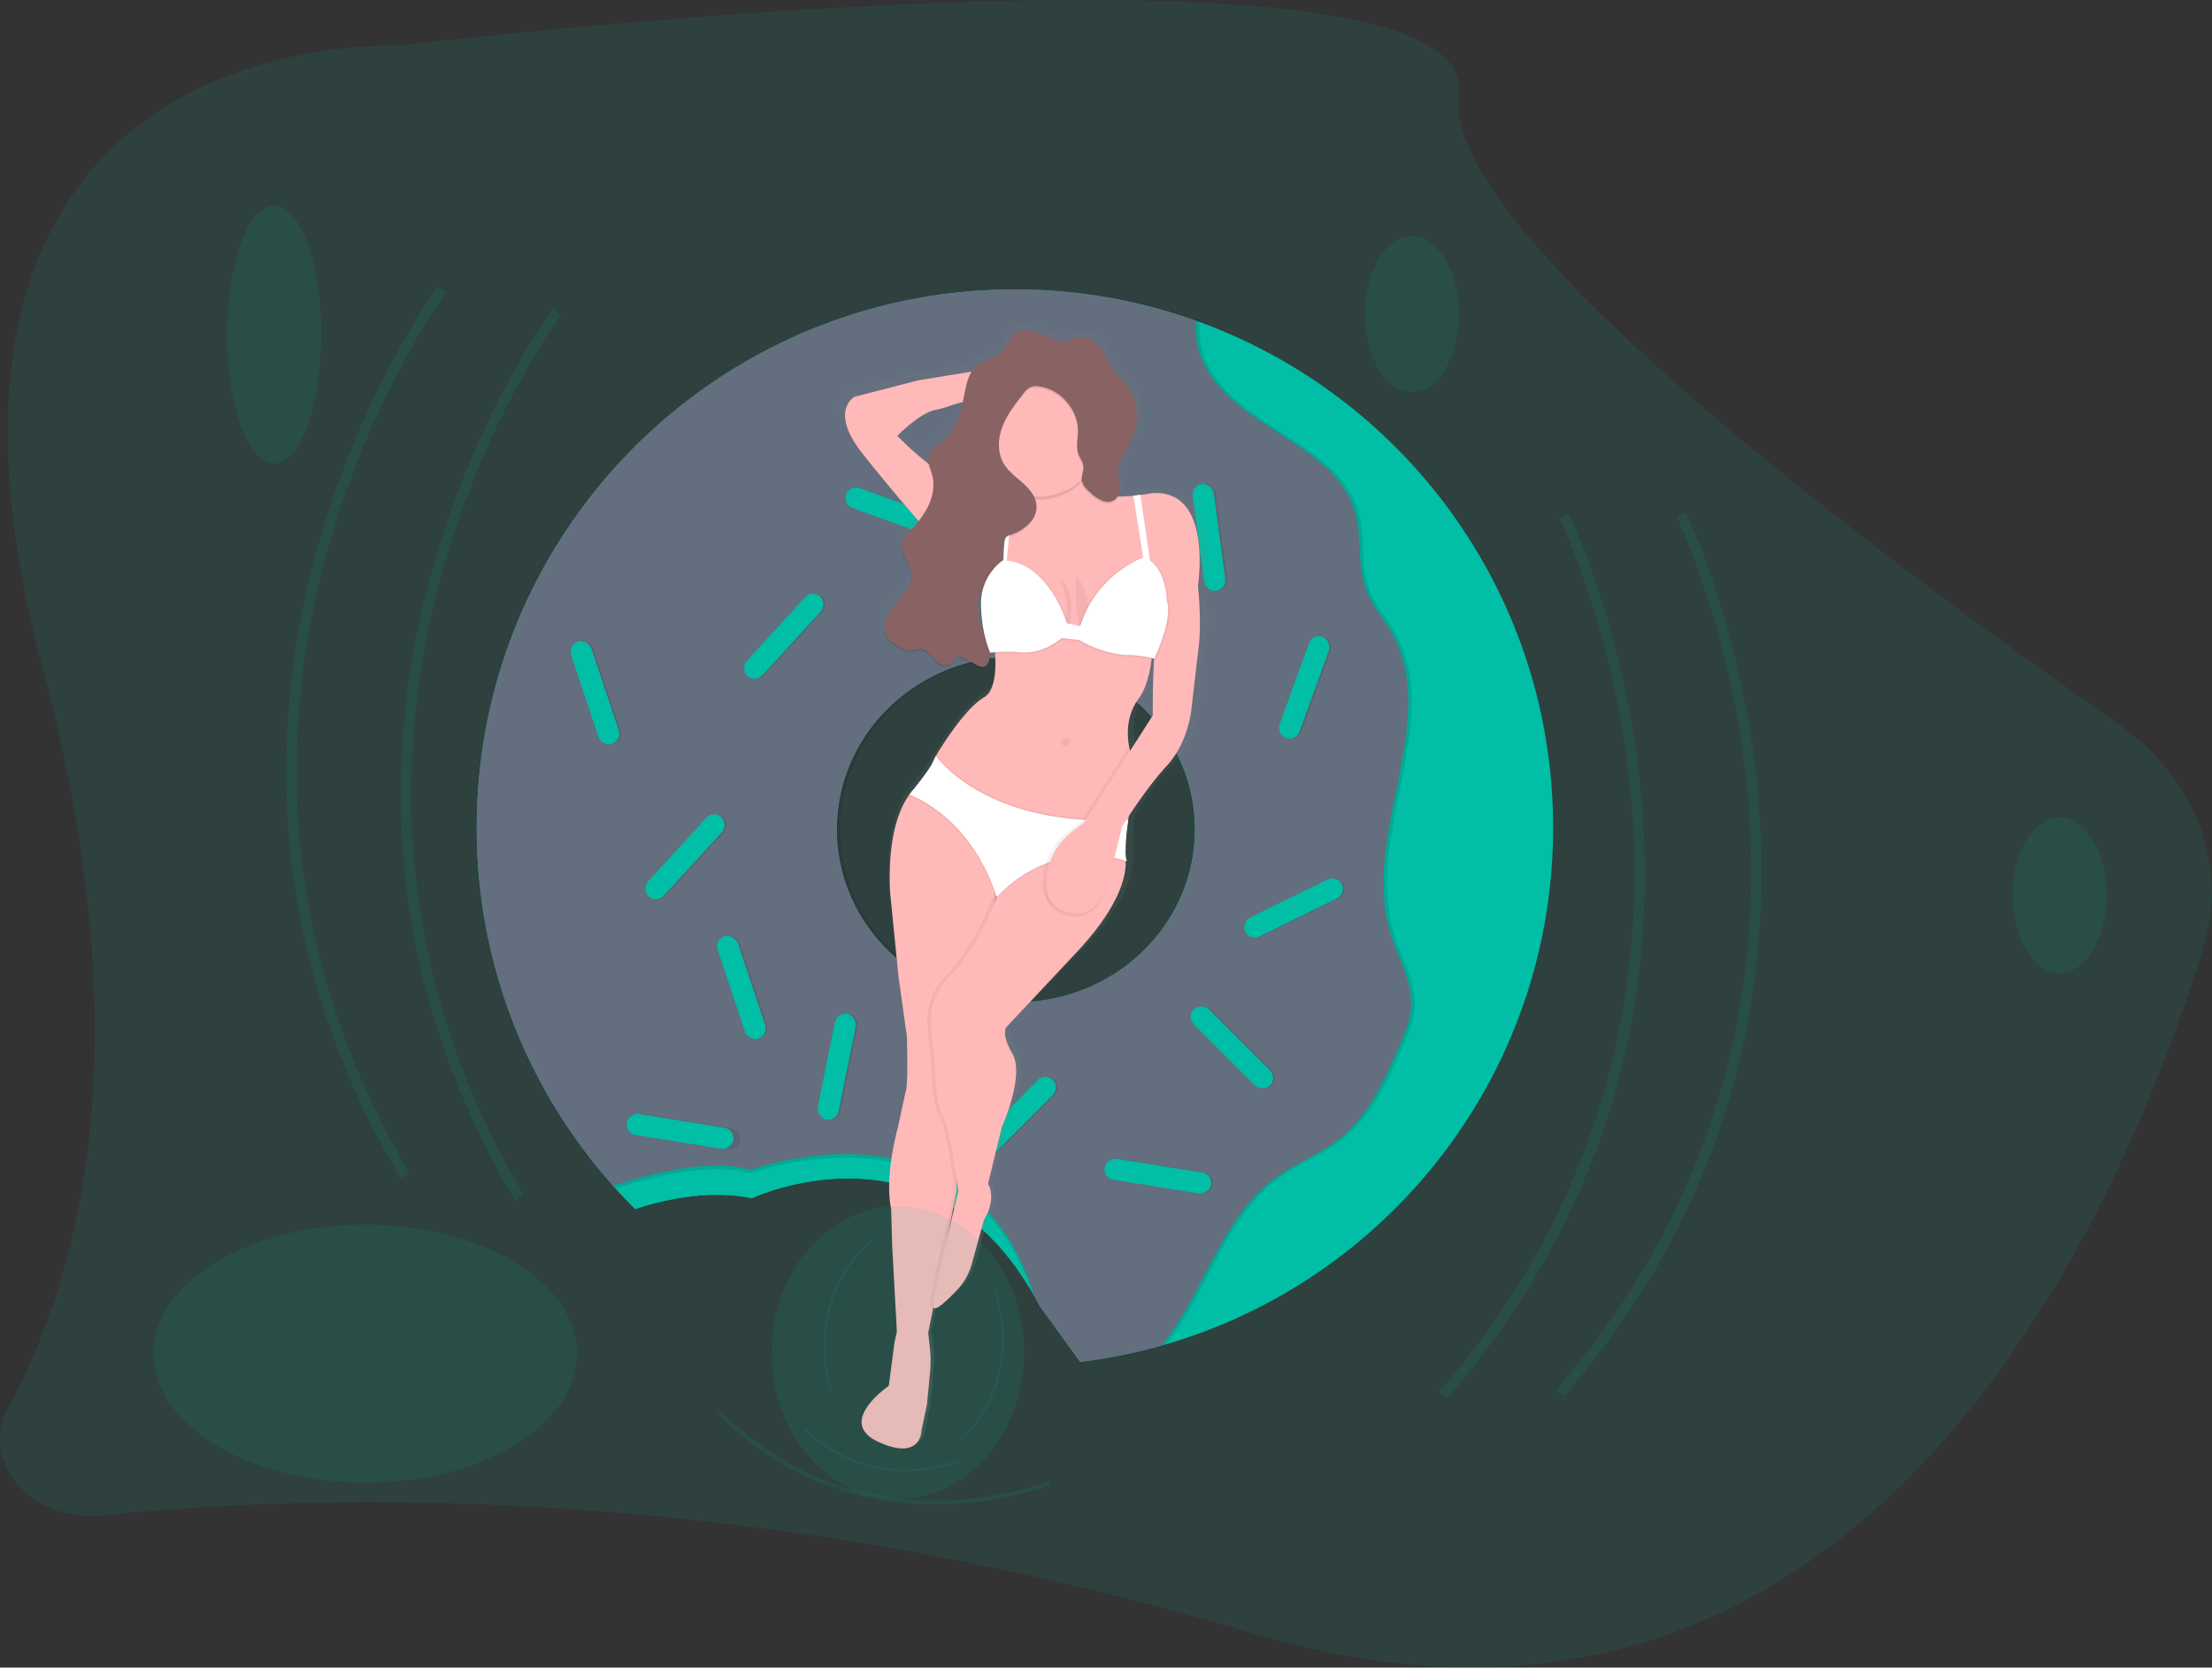 <svg xmlns="http://www.w3.org/2000/svg" xmlns:xlink="http://www.w3.org/1999/xlink" data-name="Layer 1" width="1081" height="814.87" viewBox="0 0 1081 814.87"><rect x="0" y="0" width="1081" height="814.87" fill="#333333" stroke="none"/><defs><linearGradient id="88253d48-1998-4d8f-a8ac-7bacc444cfcf-2968" x1="520.59" y1="754" x2="520.59" y2="202.22" gradientTransform="translate(114.43 -103.8) rotate(12.01)" gradientUnits="userSpaceOnUse"><stop offset="0" stop-color="gray" stop-opacity="0.25"/><stop offset="0.54" stop-color="gray" stop-opacity="0.12"/><stop offset="1" stop-color="gray" stop-opacity="0.1"/></linearGradient></defs><title>in the pool</title><path d="M253.2,65S-4.61,52,80.54,370C129.2,551.76,98.69,665.88,63.6,730.32c-14.47,26.57,11.34,56.31,45.68,52.78C224,771.31,427.69,768,673,841c294.72,87.68,420.82-198.53,463.33-335.34,12.51-40.25-3.87-83-41.82-109.47C984.64,319.48,762.56,155.38,772.37,89,785.38,1,253.2,65,253.2,65Z" transform="translate(-59.5 -42.57)" fill="#00bfa6" opacity="0.1"/><path d="M643.93,199.25A262.33,262.33,0,0,0,555.5,184c-145.25,0-263,117.75-263,263a262.18,262.18,0,0,0,77.43,186.36c13-4.32,35.61-9.8,57.09-5.28,0,0,90.54-43.11,140.55,52.6l19.83,27.39A261.18,261.18,0,0,0,627,700.15C737.5,669,818.5,567.47,818.5,447,818.5,332.78,745.68,235.56,643.93,199.25Zm-88,333.12c-48.34,0-87.52-37.83-87.52-84.5s39.19-84.5,87.52-84.5,87.52,37.83,87.52,84.5S604.27,532.37,555.93,532.37Z" transform="translate(-59.5 -42.57)" fill="#00bfa6"/><path d="M740.69,498.72C725.87,450.78,766,394.47,740.91,351c-3.84-6.63-9.06-12.51-11.89-19.63-4.85-12.2-2-26.21-5.7-38.8-9.86-33.68-58.52-40.64-73.76-72.25a42.2,42.2,0,0,1-3.91-21.09A262.33,262.33,0,0,0,557.22,184c-145.25,0-263,117.75-263,263a262,262,0,0,0,66.69,175q5.2,5.83,10.74,11.35c13-4.32,35.61-9.8,57.09-5.28,0,0,87.66-41.74,138.11,48.1q1.24,2.2,2.44,4.5l19.83,27.39a261.18,261.18,0,0,0,39.61-7.92c21-25.44,28.74-62,55.42-81.65,10.12-7.46,22.31-11.85,32.09-19.76,13.82-11.18,21.44-28.12,28.56-44.41,2.76-6.31,5.56-12.79,6-19.66C751.54,522.15,744.39,510.71,740.69,498.72Zm-183,33.66c-48.34,0-87.52-37.83-87.52-84.5s39.19-84.5,87.52-84.5,87.52,37.83,87.52,84.5S606,532.37,557.66,532.37Z" transform="translate(-59.5 -42.57)" opacity="0.1"/><path d="M739,498.72c-14.81-47.94,25.36-104.25.22-147.69-3.84-6.63-9.06-12.51-11.89-19.63-4.85-12.2-2-26.21-5.7-38.8-9.86-33.68-58.52-40.64-73.76-72.25a42.2,42.2,0,0,1-3.91-21.09A262.33,262.33,0,0,0,555.5,184c-145.25,0-263,117.75-263,263a262,262,0,0,0,66.69,175q5.2,5.83,10.74,11.35c13-4.32,35.61-9.8,57.09-5.28,0,0,87.66-41.74,138.11,48.1q1.24,2.2,2.44,4.5l19.83,27.39A261.18,261.18,0,0,0,627,700.15c21-25.44,28.74-62,55.42-81.65,10.12-7.46,22.31-11.85,32.09-19.76,13.82-11.18,21.44-28.12,28.56-44.41,2.76-6.31,5.56-12.79,6-19.66C749.82,522.15,742.66,510.71,739,498.72Zm-183,33.66c-48.34,0-87.52-37.83-87.52-84.5s39.19-84.5,87.52-84.5,87.52,37.83,87.52,84.5S604.27,532.37,555.93,532.37Z" transform="translate(-59.5 -42.57)" fill="#636e7e"/><rect x="345.96" y="354.74" width="10.35" height="52.6" rx="5.17" ry="5.17" transform="translate(-162.06 88.18) rotate(-18.45)" opacity="0.1"/><rect x="389.94" y="569.45" width="10.35" height="52.6" rx="5.17" ry="5.17" transform="translate(986.25 257.04) rotate(99.08)" opacity="0.1"/><rect x="389.94" y="434.94" width="10.35" height="52.6" rx="5.17" ry="5.17" transform="translate(356.25 -188.31) rotate(42.53)" opacity="0.1"/><rect x="417.53" y="498.75" width="10.35" height="52.6" rx="5.17" ry="5.17" transform="translate(-203.97 118.24) rotate(-18.45)" opacity="0.1"/><rect x="345.1" y="354.74" width="10.35" height="52.6" rx="5.17" ry="5.17" transform="translate(-162.11 87.91) rotate(-18.45)" fill="#00bfa6"/><rect x="438.23" y="327.15" width="10.35" height="52.6" rx="5.17" ry="5.17" transform="translate(296.09 -249.31) rotate(42.53)" opacity="0.1"/><rect x="567.57" y="275.41" width="10.35" height="52.6" rx="5.17" ry="5.17" transform="translate(77.38 -219.49) rotate(19.9)" opacity="0.1"/><rect x="646.04" y="278.86" width="10.35" height="52.6" rx="5.17" ry="5.17" transform="translate(-94.18 46.39) rotate(-7.61)" opacity="0.1"/><rect x="493.41" y="266.79" width="10.35" height="52.6" rx="5.17" ry="5.17" transform="translate(-6.2 619.59) rotate(-70.1)" opacity="0.1"/><rect x="692.6" y="352.16" width="10.35" height="52.6" rx="5.17" ry="5.17" transform="translate(110.97 -257.46) rotate(19.9)" opacity="0.1"/><rect x="548.6" y="207.29" width="10.35" height="52.6" rx="5.17" ry="5.17" transform="translate(419.68 -405.36) rotate(60)" opacity="0.1"/><rect x="437.37" y="327.15" width="10.35" height="52.6" rx="5.17" ry="5.17" transform="translate(295.86 -248.73) rotate(42.53)" fill="#00bfa6"/><rect x="566.71" y="275.41" width="10.35" height="52.6" rx="5.17" ry="5.17" transform="translate(77.33 -219.2) rotate(19.9)" fill="#00bfa6"/><rect x="645.18" y="278.86" width="10.35" height="52.6" rx="5.17" ry="5.17" transform="translate(-94.19 46.27) rotate(-7.61)" fill="#00bfa6"/><rect x="492.55" y="266.79" width="10.35" height="52.6" rx="5.17" ry="5.17" transform="translate(-6.77 618.78) rotate(-70.1)" fill="#00bfa6"/><rect x="691.74" y="352.16" width="10.35" height="52.6" rx="5.17" ry="5.17" transform="translate(110.91 -257.17) rotate(19.9)" fill="#00bfa6"/><rect x="687.43" y="459.94" width="10.35" height="52.6" rx="5.17" ry="5.17" transform="translate(764.59 -392.29) rotate(63.87)" opacity="0.1"/><rect x="621.03" y="591.01" width="10.35" height="52.6" rx="5.17" ry="5.17" transform="translate(1275.1 53.79) rotate(99.08)" opacity="0.1"/><rect x="657.25" y="528.06" width="10.35" height="52.6" rx="5.17" ry="5.17" transform="translate(-257.47 588.21) rotate(-45)" opacity="0.1"/><rect x="686.57" y="459.94" width="10.35" height="52.6" rx="5.17" ry="5.17" transform="translate(764.1 -391.52) rotate(63.87)" fill="#00bfa6"/><rect x="620.17" y="591.01" width="10.35" height="52.6" rx="5.17" ry="5.17" transform="translate(1274.1 54.65) rotate(99.08)" fill="#00bfa6"/><rect x="389.08" y="569.45" width="10.35" height="52.6" rx="5.17" ry="5.17" transform="matrix(-0.16, 0.99, -0.99, -0.16, 985.25, 257.89)" fill="#00bfa6"/><rect x="389.08" y="434.94" width="10.35" height="52.6" rx="5.17" ry="5.17" transform="translate(356.02 -187.73) rotate(42.53)" fill="#00bfa6"/><rect x="464.1" y="537.55" width="10.35" height="52.6" rx="5.17" ry="5.17" transform="translate(61.66 -124.44) rotate(11.44)" opacity="0.1"/><rect x="463.23" y="537.55" width="10.35" height="52.6" rx="5.17" ry="5.17" transform="translate(61.65 -124.27) rotate(11.44)" fill="#00bfa6"/><rect x="656.39" y="528.06" width="10.35" height="52.6" rx="5.17" ry="5.17" transform="translate(-257.73 587.6) rotate(-45)" fill="#00bfa6"/><rect x="551.19" y="562.56" width="10.35" height="52.6" rx="5.17" ry="5.17" transform="translate(519.84 -263.5) rotate(45)" opacity="0.1"/><rect x="550.33" y="562.56" width="10.35" height="52.6" rx="5.17" ry="5.17" transform="translate(519.59 -262.89) rotate(45)" fill="#00bfa6"/><rect x="547.74" y="207.29" width="10.35" height="52.6" rx="5.17" ry="5.17" transform="translate(419.25 -404.61) rotate(60)" fill="#00bfa6"/><rect x="416.67" y="498.75" width="10.35" height="52.6" rx="5.17" ry="5.17" transform="translate(-204.01 117.97) rotate(-18.45)" fill="#00bfa6"/><path d="M565.13,676.19C514.68,586.35,427,628.09,427,628.09c-21.48-4.52-44.07,1-57.09,5.28q-5.54-5.51-10.74-11.35c15.91-5.26,47.56-14,67-7.73C426.16,614.29,533.37,574.25,565.13,676.19Z" transform="translate(-59.5 -42.57)" fill="#00bfa6"/><path d="M426.16,616s104.4-39,137.67,57.93c.43.75.87,1.48,1.3,2.24-31.76-101.94-139-61.9-139-61.9-19.4-6.26-51.06,2.47-67,7.73.4.45.82.88,1.22,1.33C376.67,618.06,407.23,609.91,426.16,616Z" transform="translate(-59.5 -42.57)" opacity="0.1"/><path d="M255.35,618.32c-31-52.1-49.32-107.44-54.48-164.47-4.13-45.62.1-92.41,12.59-139.08,21.25-79.42,59.65-131.7,60-132.22l4,3c-.38.51-38.28,52.17-59.27,130.72-19.33,72.37-27.84,183.08,41.41,299.52Z" transform="translate(-59.5 -42.57)" fill="#00bfa6" opacity="0.1"/><path d="M311.35,629.32c-31-52.1-49.32-107.44-54.48-164.47-4.13-45.62.1-92.41,12.59-139.08,21.25-79.42,59.65-131.7,60-132.22l4,3c-.38.51-38.28,52.17-59.27,130.72-19.33,72.37-27.84,183.08,41.41,299.52Z" transform="translate(-59.5 -42.57)" fill="#00bfa6" opacity="0.1"/><path d="M823.77,724.91c39.74-45.77,67.6-97,82.81-152.19,12.17-44.16,16.3-91,12.3-139.1-6.82-81.93-35.32-140.2-35.61-140.78l-4.48,2.22c.28.57,28.42,58.13,35.12,139.16,6.18,74.65-5.1,185.11-93.92,287.41Z" transform="translate(-59.5 -42.57)" fill="#00bfa6" opacity="0.1"/><path d="M766.71,725.8c39.74-45.77,67.6-97,82.81-152.19,12.17-44.16,16.3-91,12.3-139.1-6.82-81.93-35.32-140.2-35.61-140.78l-4.48,2.22c.28.57,28.42,58.13,35.12,139.16,6.18,74.65-5.1,185.11-93.92,287.41Z" transform="translate(-59.5 -42.57)" fill="#00bfa6" opacity="0.1"/><path d="M410.3,733.48a148,148,0,0,0,55.49,35.69,151.54,151.54,0,0,0,52.48,8.54c31.3-.31,54.22-9.51,54.45-9.6l-.72-1.76c-.23.09-22.87,9.17-53.82,9.46-28.52.27-70.15-7.09-106.53-43.67Z" transform="translate(-59.5 -42.57)" fill="#00bfa6" opacity="0.1"/><path d="M452.48,740.89a68.74,68.74,0,0,0,25.77,16.57,70.37,70.37,0,0,0,24.37,4A76.13,76.13,0,0,0,527.9,757l-.33-.82a75.23,75.23,0,0,1-25,4.39,67.49,67.49,0,0,1-49.47-20.28Z" transform="translate(-59.5 -42.57)" fill="#00bfa6" opacity="0.1"/><path d="M529.94,746.07a68.74,68.74,0,0,0,16.3-25.94,70.37,70.37,0,0,0,3.71-24.41,76.13,76.13,0,0,0-4.72-25.24l-.82.34a75.23,75.23,0,0,1,4.66,24.95,67.49,67.49,0,0,1-19.76,49.68Z" transform="translate(-59.5 -42.57)" fill="#00bfa6" opacity="0.1"/><path d="M485.78,647.66a68.74,68.74,0,0,0-18.14,24.69,70.37,70.37,0,0,0-5.47,24.08,76.13,76.13,0,0,0,2.88,25.51l.84-.28a75.23,75.23,0,0,1-2.83-25.22,67.49,67.49,0,0,1,23.31-48.11Z" transform="translate(-59.5 -42.57)" fill="#00bfa6" opacity="0.1"/><ellipse cx="134" cy="163.47" rx="23" ry="63" fill="#00bfa6" opacity="0.1"/><ellipse cx="690" cy="153.47" rx="23" ry="38" fill="#00bfa6" opacity="0.1"/><ellipse cx="1006.5" cy="437.43" rx="23" ry="38" fill="#00bfa6" opacity="0.1"/><ellipse cx="178.5" cy="661.47" rx="103.5" ry="63" fill="#00bfa6" opacity="0.1"/><path d="M633.49,414.93C645,402.72,646,385.66,646,385.66l3.06-27c2-13.39-.32-32-.32-32s7.63-48.42-24.15-45.7c0,0-2.13.38-5.25.76-1.09.13-2.3.26-3.59.37-2.45.22-5.16.37-7.8.34a6.4,6.4,0,0,0,.34-1.3c.76-2.65-.2-6-.33-9a15.29,15.29,0,0,1,.3-3.67c1.44-5.89,5.73-11.21,7.68-17.14a22.65,22.65,0,0,0,.77-3.07,24.84,24.84,0,0,0-5.31-21.12c-2-2.3-4.34-4.26-6.15-6.67-3.31-4.4-4.66-10.2-8.94-13.72-5.12-4.23-9.85-2.21-15.29-.68-2.94.83-4.36-.46-7.11-1.73a46.61,46.61,0,0,0-10.17-3.35c-2.52-.52-5.27-.8-7.53.35-3.93,2-4.68,7.2-7.88,10.17s-7.93,3.16-11.42,5.56a12,12,0,0,0-3.31,3.51l-27.18,4.15-32,7.86s-13,6.72,3.93,27.59c10.58,13,21.89,25.86,28.9,33.67-1.44,1.8-3,3.54-4.54,5.23-1.42,1.53-2.9,3.12-3.48,5.1a6.78,6.78,0,0,0-.17.81h0c-1.56,5.38,4,10.4,4.48,16a9.51,9.51,0,0,1-.12,2.37c-.83,3.25-3.15,6.19-5.45,8.79s-4.72,5.15-6.18,8.26a13.36,13.36,0,0,0-1,3.16,9.77,9.77,0,0,0,.81,7.58c1.47,2.42,4.1,3.91,6.61,5.3,1.64.9,3.4,1.84,5.28,1.75,1.59-.07,3.08-.88,4.67-.87,4.69,0,6.74,6.39,11.22,7.81a5.88,5.88,0,0,0,7.32-4.56c0-.13.07-.26.1-.39l10.2,5.3a5.61,5.61,0,0,0,3.26.91c1.77-.25,2.71-2.06,3-3.84a7.19,7.19,0,0,0,.25-1.53,14.15,14.15,0,0,0-.12-2.57l.4,0,.12.25.74-.07.12.25,1.6-.14c0,.19,0,.37,0,.56.59,9.14-.25,18.36-5.36,21.23-9.2,5.17-20.33,22.28-23.92,28.08l-.18-.25a3.4,3.4,0,0,1-.23.91c-.5.81-.78,1.29-.78,1.29l-.75,1.62c-3.6,5.79-11.49,15-11.49,15l.34.15-.52.68h0c-5.16,6.92-10.89,20.78-9.49,47.74l4.54,41.52,4.44,29.42s1.05,24.38-.5,27.51l-3.69,17.34s-6.8,23.58-3.14,39.89l.57,18.24,2.65,42-1.23,5.78-2.69,21S468,736.09,490,745.94s21.72-5.73,21.72-5.73l2.64-12.38L515.77,712a57.67,57.67,0,0,0-.19-12.26l-.88-7.16,2.52-12.6,0-.24h0c.36,3,6.93-3.05,11.89-8.13a29.77,29.77,0,0,0,7.46-13l5.9-21.44c6.72-10.65,2-17.7,2-17.7l6.83-27.89s11.59-25.15,5-36-2.48-13.47-2.48-13.47L587,507.73c22.09-22.36,26.13-37.35,26.08-45.43l.49.17a3.43,3.43,0,0,1-.41-1l.59.2a3.43,3.43,0,0,1-.41-1l.59.2c-2-3,.45-20.39.45-20.39h0l.13-.88C618.54,433.43,625.88,423,633.49,414.93Zm-86,63.85.12.39c-.3.82-.61,1.65-.93,2.46Zm68.08-72.32-1.14-1.22h0c-.79-3.78-2.21-14.56,4.76-23.55,3.61-4.66,5.43-12,6.33-18.9q.05-.4.1-.81l.33.09,0,0,.83.22c-.8,14.3-.49,27.86-.49,27.86ZM539,345.82a31.32,31.32,0,0,1-1.51-11.95c0-.44.08-.88.15-1.32a5.62,5.62,0,0,1,.49-1.29c.06-.11.14-.2.21-.3a26.9,26.9,0,0,0-.2,4.15,73.84,73.84,0,0,0,1.31,12C539.31,346.67,539.16,346.25,539,345.82ZM515,239.41a49.71,49.71,0,0,0,6.56-1.68,65.12,65.12,0,0,1,7.55-2.13c-1.53,6.93-3.82,13.81-9.17,18.41-3,2.59-7.11,4.68-7.88,8.53,0,.13,0,.26-.06.38s-.09.29-.12.44a7.11,7.11,0,0,0-.07,2.25A149,149,0,0,1,496.14,252S507.13,241,515,239.41Zm9.09,405.92L528.6,623l0-5.34c.51,3.32.82,5.52.82,5.52S526.9,633.49,524.14,645.33Z" transform="translate(-59.5 -42.57)" fill="url(#88253d48-1998-4d8f-a8ac-7bacc444cfcf-2968)"/><path d="M611.62,408.69c4.13,12.92-2.52,44.18-2.52,44.18l-57.17-6.15-39.1-26.38,3.22-7.05s13.65-23.75,24.46-30.05c4.95-2.89,5.82-12.07,5.31-21.16a139.44,139.44,0,0,0-3.14-21.38,42.71,42.71,0,0,0-3.3-8.19c-8.07-15.54-24.3-27.78-24.3-27.78S497,284.54,480.76,263.89s-3.62-27.43-3.62-27.43l30.95-8,36.53-6-3.68,17.28c-3.52-3.14-12.87-.44-18.22,1.49a47.35,47.35,0,0,1-6.35,1.71c-7.66,1.65-18.35,12.61-18.35,12.61,21.93,22.15,30.83,22.19,52.51,32.91l2.18,1.09c.43.22.86.42,1.27.61,21.36,9.76,4.51-27.76,4.51-27.76l27.67,3.31s3,10.1,7.72,16.26c2.82,3.69,12.31,3.56,19.47,2.85,1.25-.12,2.42-.26,3.47-.4,3-.4,5.08-.79,5.08-.79,30.72-2.92,23,45.32,23,45.32l-15.84,3.43-2.19.47-3.8,13.81a113.45,113.45,0,0,1-.82,18.34c-.92,6.9-2.72,14.2-6.24,18.86C607.66,394.95,611.62,408.69,611.62,408.69Z" transform="translate(-59.5 -42.57)" fill="#ffb9b9"/><circle cx="567.28" cy="257.36" r="29.44" transform="translate(137.98 716.08) rotate(-77.99)" opacity="0.1"/><circle cx="567.63" cy="255.71" r="29.44" transform="translate(139.87 715.12) rotate(-77.99)" fill="#ffb9b9"/><path d="M488.84,747.19c-21.16-9.66,5-27.32,5-27.32l2.73-20.92,1.23-5.76-2.29-41.77L495,633.27c-3.43-16.21,3.29-39.72,3.29-39.72L502,576.28c1.52-3.12.67-27.38.67-27.38l-4.09-29.25-4.11-41.29c-2.06-46.88,16.67-54.07,16.67-54.07l14.53,12.55,24.17,27.68.73.83L540,502.67l-11.94,31.86L527,624.59l-11.37,56.73-2.52,12.55.8,7.12a59.08,59.08,0,0,1,.11,12.2L512.49,729l-2.63,12.34S510,756.86,488.84,747.19Z" transform="translate(-59.5 -42.57)" fill="#ffb9b9"/><path d="M515.61,681.32c-.91.39-1.5.28-1.6-.58-.53-4.84,12.14-56.32,12.14-56.32s-4.22-32.72-7.63-36.88-3.68-23.14-3.68-23.14l-2.2-22A31.65,31.65,0,0,1,524,517.32a124.7,124.7,0,0,0,22.66-42.48l3.15-10.33.73.83L540,502.67l-11.94,31.86L527,624.59Z" transform="translate(-59.5 -42.57)" opacity="0.05"/><path d="M551.88,543.89s-4,2.59,2.31,13.39-5.06,35.9-5.06,35.9L542.36,621s4.53,7-2,17.63L534.49,660a30.35,30.35,0,0,1-7.29,12.94c-4.82,5.08-11.22,11.17-11.54,8.16-.53-4.84,12.14-56.32,12.14-56.32s-4.22-32.72-7.63-36.88-3.68-23.14-3.68-23.14l-2.2-22a31.65,31.65,0,0,1,11.36-25.1,124.7,124.7,0,0,0,22.66-42.48L554.46,455l16.86-2.43,8.39,1,25.68,3.07,2.83.33s10.19,16.79-24.07,52.5Z" transform="translate(-59.5 -42.57)" fill="#ffb9b9"/><path d="M516.68,412.74s24,35.47,94,31.23c0,0-2.51,17.31-.56,20.3,0,0-34.64-13.22-63.73,17.48,0,0-9.32-35.9-42.62-50.15C503.76,431.6,516.44,416.3,516.68,412.74Z" transform="translate(-59.5 -42.57)" opacity="0.05"/><path d="M517,411.09s24,35.47,94,31.23c0,0-2.51,17.31-.56,20.3,0,0-34.64-13.22-63.73,17.48,0,0-9.32-35.9-42.62-50.15C504.11,430,516.79,414.65,517,411.09Z" transform="translate(-59.5 -42.57)" opacity="0.05"/><path d="M516.85,411.92s24,35.47,94,31.23c0,0-2.51,17.31-.56,20.3,0,0-34.64-13.22-63.73,17.48,0,0-9.32-35.9-42.62-50.15C503.93,430.78,516.61,415.48,516.85,411.92Z" transform="translate(-59.5 -42.57)" fill="#fff"/><path d="M578,405.64a2.12,2.12,0,0,1,2-2.55c1,0,2.18.14,2.43,1.12a2.59,2.59,0,0,1-.76,2.21,2.12,2.12,0,0,1-3.68-.71Z" transform="translate(-59.5 -42.57)" opacity="0.05"/><path d="M585.26,324.43s-.93,23.87,3.5,26.47,3.45-8.4,3.45-8.4S589.85,326.24,585.26,324.43Z" transform="translate(-59.5 -42.57)" opacity="0.05"/><path d="M577.66,325.79s7.72,16.26-.61,23.09.82.18.82.18l4.11.88s4.15-15.46-3.5-24" transform="translate(-59.5 -42.57)" opacity="0.05"/><path d="M563.45,205.25c-2.43-.5-5.08-.76-7.28.39-3.81,2-4.57,7.2-7.68,10.17s-7.68,3.19-11.07,5.61c-4.37,3.12-5.69,8.92-6.7,14.2-1.59,8.23-3.58,17.05-9.84,22.62-2.92,2.6-6.9,4.71-7.67,8.54-.6,2.94,1,5.83,1.74,8.73,1.34,5,.28,10.46-2,15.15s-5.63,8.74-9.11,12.6a13.73,13.73,0,0,0-3.39,5.1c-1.54,5.37,3.83,10.32,4.22,15.89.32,4.52-2.67,8.54-5.63,12-2.24,2.59-4.59,5.16-6,8.26s-1.82,6.91-.09,9.87c1.4,2.4,3.94,3.87,6.36,5.23,1.58.89,3.27,1.81,5.09,1.71,1.54-.08,3-.89,4.52-.9,4.53,0,6.47,6.32,10.79,7.7a5.74,5.74,0,0,0,7.14-5l9.87,5.24a5.25,5.25,0,0,0,3.15.89c1.94-.3,2.87-2.58,3-4.54.3-5.28-2.58-10.14-4.16-15.19a31.91,31.91,0,0,1-1.38-11.88,8.46,8.46,0,0,1,.81-3.43c1.31-2.42,4.3-3.27,6.48-4.95,3-2.34,4.36-6.26,4.83-10s.23-7.64.84-11.41a4,4,0,0,1,.64-1.82,4.63,4.63,0,0,1,2.35-1.31c6.44-2.15,12.93-7.36,12.59-14.13-.22-4.42-3.3-8.15-6.6-11.11s-7-5.59-9.31-9.37c-3.28-5.44-3-12.45-.72-18.39s6.25-11,10.21-16a9.72,9.72,0,0,1,3.58-3.21,8,8,0,0,1,4.1-.31c10.52,1.38,19.19,11.41,19,22-.06,3.72-1.05,7.59.25,11.08.72,1.95,2.13,3.66,2.38,5.72.28,2.33-1,4.63-.73,7,.3,2.62,2.43,4.6,4.43,6.32a18.73,18.73,0,0,0,5.7,3.81c2.16.77,4.82.63,6.47-1,2.83-2.72,1.28-7.37,1.13-11.3-.3-7.75,5.62-14.21,8-21.59a25,25,0,0,0-4.4-23.22c-1.88-2.28-4.17-4.21-5.9-6.6-3.17-4.36-4.44-10.12-8.55-13.6-4.92-4.17-9.5-2.13-14.77-.57-2.85.84-4.21-.43-6.86-1.67A43.59,43.59,0,0,0,563.45,205.25Z" transform="translate(-59.5 -42.57)" opacity="0.1"/><path d="M551,321.83l-4.81,2.42,4.35-35.82,2.18,1.09c.43.22.86.42,1.27.61Z" transform="translate(-59.5 -42.57)" fill="#fff"/><path d="M563.62,204.43c-2.43-.5-5.08-.76-7.28.39-3.81,2-4.57,7.2-7.68,10.17s-7.68,3.19-11.07,5.61c-4.37,3.12-5.69,8.92-6.7,14.2-1.59,8.23-3.58,17.05-9.84,22.62-2.92,2.6-6.9,4.71-7.67,8.54-.6,2.94,1,5.83,1.74,8.73,1.34,5,.28,10.46-2,15.15s-5.63,8.74-9.11,12.6a13.73,13.73,0,0,0-3.39,5.1c-1.54,5.37,3.83,10.32,4.22,15.89.32,4.52-2.67,8.54-5.63,12-2.24,2.59-4.59,5.16-6,8.26s-1.82,6.91-.09,9.87c1.4,2.4,3.94,3.87,6.36,5.23,1.58.89,3.27,1.81,5.09,1.71,1.54-.08,3-.89,4.52-.9,4.53,0,6.47,6.32,10.79,7.7a5.74,5.74,0,0,0,7.14-5l9.87,5.24a5.25,5.25,0,0,0,3.15.89c1.94-.3,2.87-2.58,3-4.54.3-5.28-2.58-10.14-4.16-15.19a31.91,31.91,0,0,1-1.38-11.88,8.46,8.46,0,0,1,.81-3.43c1.31-2.42,4.3-3.27,6.48-4.95,3-2.34,4.36-6.26,4.83-10s.23-7.64.84-11.41a4,4,0,0,1,.64-1.82,4.63,4.63,0,0,1,2.35-1.31c6.44-2.15,12.93-7.36,12.59-14.13-.22-4.42-3.3-8.15-6.6-11.11s-7-5.59-9.31-9.37c-3.28-5.44-3-12.45-.72-18.39s6.25-11,10.21-16a9.72,9.72,0,0,1,3.58-3.21,8,8,0,0,1,4.1-.31c10.52,1.38,19.19,11.41,19,22-.06,3.72-1.05,7.59.25,11.08.72,1.95,2.13,3.66,2.38,5.72.28,2.33-1,4.63-.73,7,.3,2.62,2.43,4.6,4.43,6.32a18.73,18.73,0,0,0,5.7,3.81c2.16.77,4.82.63,6.47-1,2.83-2.72,1.28-7.37,1.13-11.3-.3-7.75,5.62-14.21,8-21.59a25,25,0,0,0-4.4-23.22c-1.88-2.28-4.17-4.21-5.9-6.6-3.17-4.36-4.44-10.12-8.55-13.6-4.92-4.17-9.5-2.13-14.77-.57-2.85.84-4.21-.43-6.86-1.67A43.59,43.59,0,0,0,563.62,204.43Z" transform="translate(-59.5 -42.57)" fill="#896363"/><path d="M640.26,387.27s-1,17-12.24,29.21-21.81,29.76-21.81,29.76l-5.72,22.86s-3.43,24.21-22,18.54c-8.36-2.55-10-9.6-9.3-16.58a33.15,33.15,0,0,1,13.18-22.95l5.4-4.08L611.3,407.3l2.93,3.23,11.61-18.17Z" transform="translate(-59.5 -42.57)" opacity="0.05"/><path d="M601.78,471.09s-3.43,24.21-22,18.54c-8.36-2.55-10-9.6-9.3-16.58a32.77,32.77,0,0,1,9.24-19.47l25.68,3.07Z" transform="translate(-59.5 -42.57)" opacity="0.05"/><path d="M641.4,321.29l3.54,7.63s2.08,18.5.1,31.84l-3.13,26.85s-1,17-12.24,29.21-21.81,29.76-21.81,29.76l-5.72,22.86s-3.43,24.21-22,18.54c-8.36-2.55-10-9.6-9.3-16.58A33.15,33.15,0,0,1,584,448.46l5.4-4.08,33.47-52.22s-.65-41.42,5-55.7l-3.19-9.28Z" transform="translate(-59.5 -42.57)" fill="#ffb9b9"/><path d="M622.29,365a46.92,46.92,0,0,0-11.09-1.49c-13.1-.21-24.5-7.4-24.5-7.4l-8.4-.93c-8,6.48-15.2,7.36-19.66,7a84.83,84.83,0,0,0-12.82-.1,139.44,139.44,0,0,0-3.14-21.38,42.71,42.71,0,0,0-3.3-8.19,26.08,26.08,0,0,1,10-15.32c22.27.44,31.3,30.74,31.3,30.74l6.58,1.4c8.07-25.8,31.26-33.77,31.26-33.77,7.31,3.27,9.74,11.58,10.56,16.79l-2.19.47-3.8,13.81A113.45,113.45,0,0,1,622.29,365Z" transform="translate(-59.5 -42.57)" opacity="0.05"/><path d="M619.53,314.92s-23.19,8-31.26,33.77l-6.58-1.4s-9-30.3-31.3-30.74a26.16,26.16,0,0,0-10.66,21.81c.31,14.69,4.5,23.32,4.5,23.32h0a80.87,80.87,0,0,1,15.4-.15c4.47.35,11.62-.52,19.66-7l8.4.93s11.4,7.19,24.5,7.4a47.39,47.39,0,0,1,12.16,1.77h0s9.32-19.16,6.14-28.44C630.49,336.17,630.53,319.84,619.53,314.92Z" transform="translate(-59.5 -42.57)" opacity="0.05"/><path d="M617.89,314.57s-23.19,8-31.26,33.77l-6.58-1.4s-9-30.3-31.3-30.74A26.16,26.16,0,0,0,538.08,338c.31,14.69,4.5,23.32,4.5,23.32h0a80.87,80.87,0,0,1,15.4-.15c4.47.35,11.62-.52,19.66-7l8.4.93s11.4,7.19,24.5,7.4a47.39,47.39,0,0,1,12.16,1.77h0s9.32-19.16,6.14-28.44C628.84,335.82,628.88,319.49,617.89,314.57Z" transform="translate(-59.5 -42.57)" opacity="0.05"/><path d="M618.71,314.74s-23.19,8-31.26,33.77l-6.58-1.4s-9-30.3-31.3-30.74a26.16,26.16,0,0,0-10.66,21.81c.31,14.69,4.5,23.32,4.5,23.32h0a80.87,80.87,0,0,1,15.4-.15c4.47.35,11.62-.52,19.66-7l8.4.93s11.4,7.19,24.5,7.4a47.39,47.39,0,0,1,12.16,1.77h0s9.32-19.16,6.14-28.44C629.67,336,629.7,319.66,618.71,314.74Z" transform="translate(-59.5 -42.57)" fill="#fff"/><path d="M621.95,319.73l-2.82,1.12-5.78-36.06c1.25-.12,2.42-.26,3.47-.4Z" transform="translate(-59.5 -42.57)" fill="#fff"/><ellipse cx="438.75" cy="660.97" rx="61.75" ry="71.5" fill="#00bfa6" opacity="0.1"/></svg>